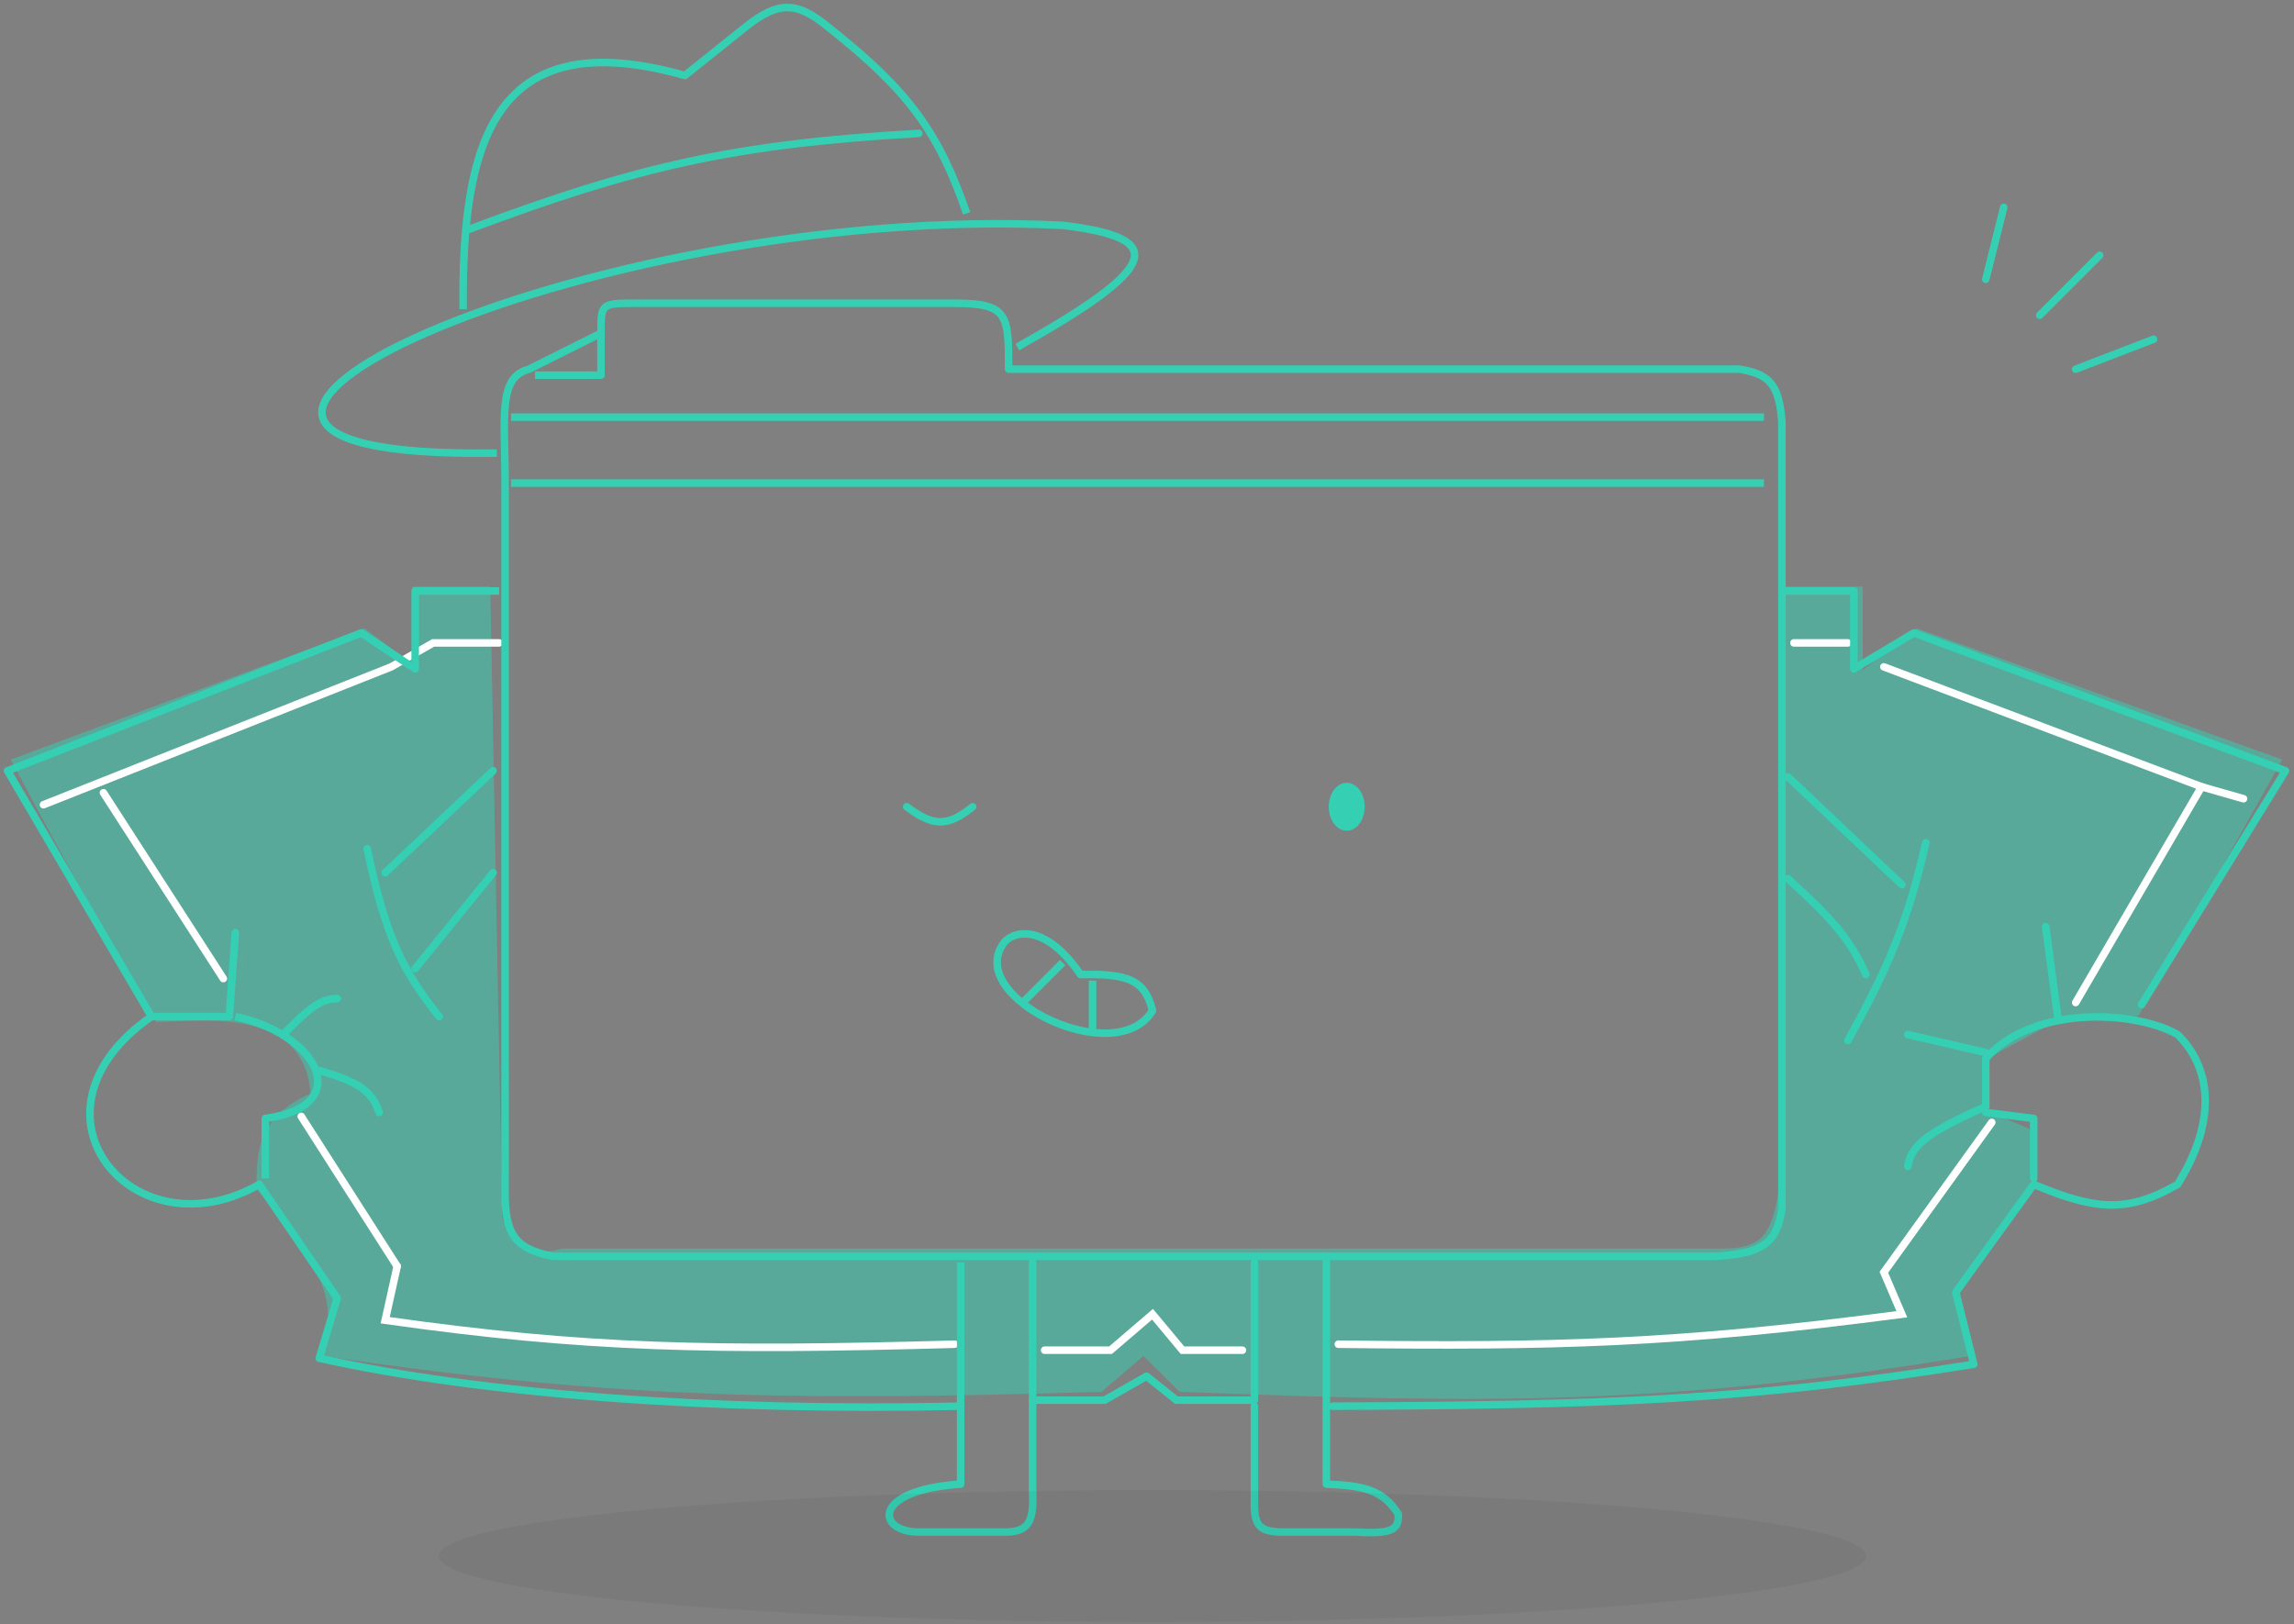 <svg width="305" height="216" viewBox="0 0 305 216" fill="none" xmlns="http://www.w3.org/2000/svg">
<rect x="0" y="0" width="305" height="216" fill="#808080" stroke="none"/>
<path d="M1.435 100.998L48.448 83.551L54.822 88.31V78H65.181L66.775 162.063C68.916 166.332 70.701 167.08 74.743 166.028H229.329C233.864 165.922 235.628 164.519 236.501 158.098V78H247.656V89.103L254.828 83.551L303.435 100.998L284.311 135.099L273.155 135.893L264.39 140.651V147.788L269.968 150.167V157.305L260.406 170.787L261.999 180.303C221.963 186.831 198.669 186.683 156.817 185.062L152.036 180.303L146.458 185.062C102.698 186.42 79.69 185.697 42.87 180.303C44.848 173.335 43.356 168.606 34.105 158.098C34.105 153.34 34.105 148.581 41.276 145.409C40.479 133.513 26.136 135.893 20.781 135.893C9.695 116.76 1.435 100.998 1.435 100.998Z" fill="#35D0B4" fill-opacity="0.52"/>
<path d="M245.686 85.485H238.513" stroke="white" stroke-linecap="round"/>
<path d="M52.807 168.375L51.212 175.548C77.847 179.326 94.883 179.629 126.93 178.736" stroke="white" stroke-linecap="round"/>
<path d="M13.752 105.41L29.693 130.118" stroke="white" stroke-linecap="round"/>
<path d="M40.054 148.449L52.807 168.375" stroke="white" stroke-linecap="round"/>
<path d="M138.885 179.533H147.652L153.232 174.751L157.217 179.533H165.187" stroke="white" stroke-linecap="round"/>
<path d="M177.939 178.736C206.531 179.069 222.754 178.707 252.86 174.751L250.469 169.172L264.815 149.246" stroke="white" stroke-linecap="round"/>
<path d="M275.973 133.306L292.711 104.613L250.469 88.673" stroke="white" stroke-linecap="round"/>
<path d="M292.711 104.613L298.29 106.207" stroke="white" stroke-linecap="round"/>
<path d="M62.371 30.49C84.737 22.097 97.776 19.138 122.148 17.738" stroke="#35D0B4" stroke-linecap="round"/>
<path d="M5.782 107.004L52.01 88.673L57.589 85.485H66.356" stroke="white" stroke-linecap="round"/>
<path d="M120.554 107.274C123.977 109.817 125.898 110.053 129.321 107.274" stroke="#35D0B4" stroke-linecap="round"/>
<ellipse cx="179.055" cy="107.274" rx="2.391" ry="3.188" fill="#35D0B4"/>
<path d="M143.667 129.591C138.6 122.183 134.192 124.012 133.306 125.606C128.524 132.779 148.449 142.343 153.232 134.373C152.24 130.273 149.896 129.429 143.667 129.591Z" stroke="#35D0B4" stroke-linejoin="round"/>
<path d="M135.697 133.576L141.276 127.997" stroke="#35D0B4" stroke-linejoin="round"/>
<path d="M145.261 130.388V137.561" stroke="#35D0B4" stroke-linejoin="round"/>
<path d="M67.153 158.283V64.235C67.153 55.467 66.148 50.167 70.341 49.091L79.905 44.309C79.905 40.324 79.905 40.324 84.687 40.324H126.93C134.103 40.324 134.103 41.918 134.103 49.091H231.34C234.942 49.773 236.582 50.72 236.919 56.264V160.674C236.256 165.514 234.046 166.661 228.152 167.051H73.529C68.631 166.083 67.082 164.319 67.153 158.283Z" stroke="#35D0B4" stroke-linejoin="round"/>
<path d="M67.95 55.467H234.528" stroke="#35D0B4" stroke-linejoin="round"/>
<path d="M67.95 64.235H234.528" stroke="#35D0B4" stroke-linejoin="round"/>
<path d="M79.905 49.888V50.388C80.181 50.388 80.405 50.164 80.405 49.888H79.905ZM80.405 44.309C80.405 44.033 80.181 43.809 79.905 43.809C79.629 43.809 79.405 44.033 79.405 44.309H80.405ZM71.138 50.388H79.905V49.388H71.138V50.388ZM80.405 49.888V44.309H79.405V49.888H80.405Z" fill="#35D0B4"/>
<path d="M65.559 60.249C4.985 61.047 77.514 26.775 141.276 29.963C155.623 31.659 153.905 35.636 135.697 45.903" stroke="#35D0B4" stroke-linecap="square" stroke-linejoin="round"/>
<path d="M61.574 41.121C61.381 19.008 65.559 2.864 91.064 10.038L99.034 3.661C103.545 0.039 105.982 0.187 110.192 3.661C120.851 12.101 124.769 17.544 128.524 28.369" stroke="#35D0B4" stroke-linejoin="round"/>
<path d="M66.356 78.581H55.198V88.942L48.024 84.16L1 102.492L20.129 135.17C1.797 147.922 17.738 167.051 34.475 157.486L44.836 172.63L42.445 180.6C63.965 185.382 94.423 187.692 127.727 186.976V167.848" stroke="#35D0B4" stroke-linejoin="round"/>
<path d="M20.129 135.17H30.49L31.287 124.011" stroke="#35D0B4" stroke-linecap="round" stroke-linejoin="round"/>
<path d="M42.445 142.343C47.734 143.877 49.486 145.105 50.416 147.922" stroke="#35D0B4" stroke-linecap="round" stroke-linejoin="round"/>
<path d="M31.287 135.17C42.445 137.561 47.227 147.125 35.272 148.719V156.689" stroke="#35D0B4" stroke-linejoin="round"/>
<path d="M37.663 137.561C41.267 133.805 42.819 132.788 44.836 132.779" stroke="#35D0B4" stroke-linecap="round" stroke-linejoin="round"/>
<path d="M266.409 27.572L264.018 37.136" stroke="#35D0B4" stroke-linecap="round" stroke-linejoin="round"/>
<path d="M279.161 33.948L271.191 41.918" stroke="#35D0B4" stroke-linecap="round" stroke-linejoin="round"/>
<path d="M286.335 45.106L275.973 49.091" stroke="#35D0B4" stroke-linecap="round" stroke-linejoin="round"/>
<path d="M65.559 102.492L51.212 116.041" stroke="#35D0B4" stroke-linecap="round" stroke-linejoin="round"/>
<path d="M48.821 112.853C51.295 124.685 53.569 129.125 58.386 135.17" stroke="#35D0B4" stroke-linecap="round" stroke-linejoin="round"/>
<path d="M65.559 116.041L55.198 128.794" stroke="#35D0B4" stroke-linecap="round" stroke-linejoin="round"/>
<path d="M237.716 103.289L252.86 117.635" stroke="#35D0B4" stroke-linecap="round" stroke-linejoin="round"/>
<path d="M237.716 116.838C243.414 122.02 246.009 124.851 248.077 129.591" stroke="#35D0B4" stroke-linecap="round" stroke-linejoin="round"/>
<path d="M256.048 112.056C253.617 122.605 251.22 128.341 245.686 138.358" stroke="#35D0B4" stroke-linecap="round" stroke-linejoin="round"/>
<path d="M127.727 186.976V197.338C115.771 198.135 116.568 203.714 122.148 203.714H133.306C136.741 203.796 137.508 202.447 137.291 198.135V167.848" stroke="#35D0B4" stroke-linecap="round" stroke-linejoin="round"/>
<path d="M137.291 186.179H146.855L152.435 182.991L156.42 186.179H166.781V167.848" stroke="#35D0B4" stroke-linecap="round" stroke-linejoin="round"/>
<path d="M166.781 186.976V199.729C166.698 202.983 167.642 203.542 169.969 203.714H180.33C185.477 204.035 185.957 203.197 185.91 201.323C183.83 198.1 181.408 197.557 176.345 197.338V167.051" stroke="#35D0B4" stroke-linecap="round" stroke-linejoin="round"/>
<path d="M177.142 186.977C213.54 186.862 232.958 186.138 262.424 181.397L260.033 171.833L270.394 157.487C278.463 160.852 282.746 161.388 289.523 157.487C294.97 148.76 293.831 141.765 289.523 137.561C283.944 134.373 270.394 133.576 264.018 140.749V147.125C255.616 150.846 254.105 152.485 253.657 155.096" stroke="#35D0B4" stroke-linecap="round" stroke-linejoin="round"/>
<path d="M253.657 137.561L264.018 139.952" stroke="#35D0B4" stroke-linecap="round" stroke-linejoin="round"/>
<path d="M264.018 147.922L270.394 148.719V156.69" stroke="#35D0B4" stroke-linecap="round" stroke-linejoin="round"/>
<path d="M271.988 123.214L273.582 135.17" stroke="#35D0B4" stroke-linecap="round" stroke-linejoin="round"/>
<path d="M236.919 78.581H246.483V88.942L254.454 84.16L303.869 102.492L284.741 133.576" stroke="#35D0B4" stroke-linecap="round" stroke-linejoin="round"/>
<ellipse cx="153.232" cy="206.902" rx="94.846" ry="8.767" fill="black" fill-opacity="0.05"/>
</svg>
